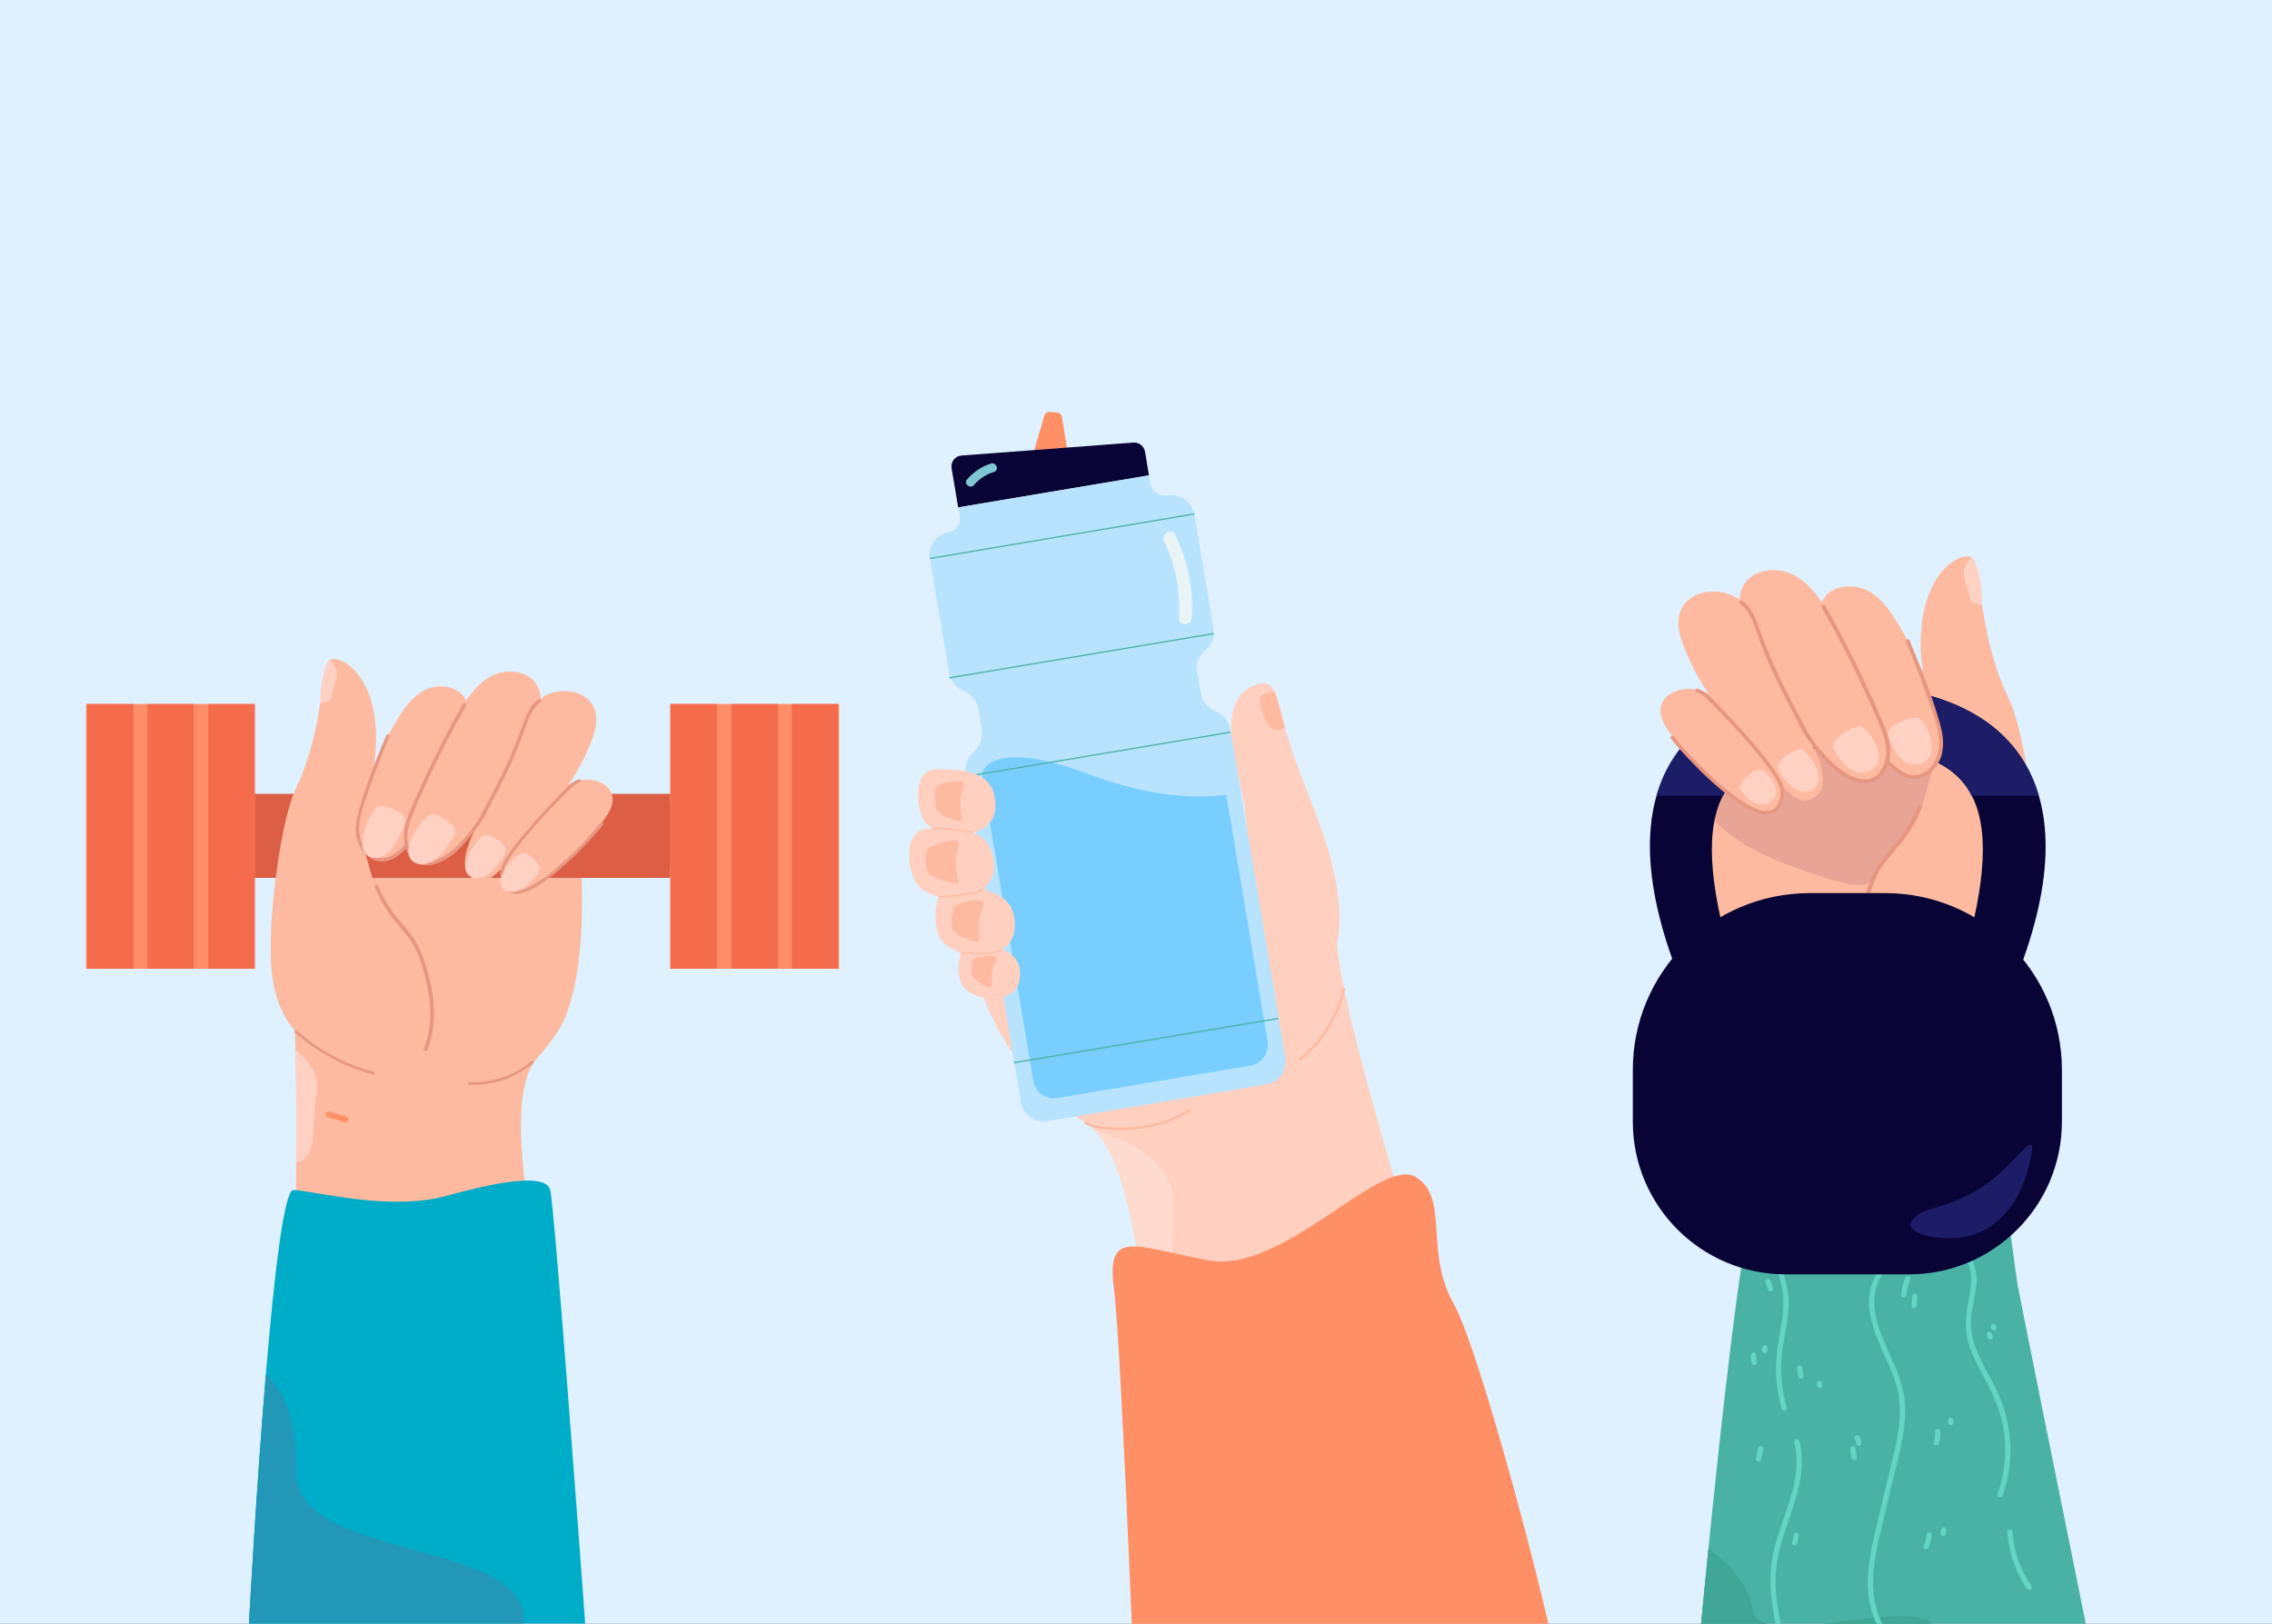 <?xml version="1.0" encoding="utf-8"?>
<!-- Generator: Adobe Illustrator 27.2.0, SVG Export Plug-In . SVG Version: 6.00 Build 0)  -->
<svg version="1.1" id="_x3C_Layer_x3E_" xmlns="http://www.w3.org/2000/svg" xmlns:xlink="http://www.w3.org/1999/xlink" x="0px"
	 y="0px" viewBox="0 0 3000 2144.2" style="enable-background:new 0 0 3000 2144.2;" xml:space="preserve">
<rect x="0" y="0" width="3000" height="2144.2" fill="#333333" stroke="none"/>
<style type="text/css">
	.st0{clip-path:url(#SVGID_00000060025785793501932580000011824904713624325783_);fill:#DFF0FF;}
	.st1{clip-path:url(#SVGID_00000060025785793501932580000011824904713624325783_);}
	.st2{fill:#FFCFBF;}
	.st3{fill:#FF8F65;}
	.st4{fill:#080435;}
	.st5{fill:#B8E3FF;}
	.st6{fill:#78CEFF;}
	.st7{fill:#49B2A4;}
	.st8{fill:#FDBAA0;}
	.st9{opacity:0.6;}
	.st10{fill:#FFE1DA;}
	.st11{fill:#E9F4F6;}
	.st12{fill:#81C7D3;}
	.st13{fill:#E79780;}
	.st14{fill:#FFD1C3;}
	.st15{fill:#DB5E45;}
	.st16{fill:#FF8D67;}
	.st17{fill:#F46C4B;}
	.st18{fill:#00ADC8;}
	.st19{fill:#2297B8;}
	.st20{fill:#63D5C2;}
	.st21{fill:#40A696;}
	.st22{fill:#E8A595;}
	.st23{fill:#1D1C66;}
</style>
<g>
	<defs>
		<rect id="SVGID_1_" width="3000" height="2144.2"/>
	</defs>
	<clipPath id="SVGID_00000176026878438161857800000018381919282131679668_">
		<use xlink:href="#SVGID_1_"  style="overflow:visible;"/>
	</clipPath>
	
		<rect style="clip-path:url(#SVGID_00000176026878438161857800000018381919282131679668_);fill:#DFF0FF;" width="3000" height="2144.2"/>
	<g style="clip-path:url(#SVGID_00000176026878438161857800000018381919282131679668_);">
		<g>
			<path class="st2" d="M1919.7,1864.8c-9.4,44.2-355.3,45.9-382.9,0c-4.6-7.6-8.2-21.8-11.5-40.3c-15.6-87.5-23.3-273-80.4-332.3
				c0,0,0,0,0,0c-3.9-4-8-7.5-12.4-10.3c-186.8-119.4-159.7-345.4-159.7-345.4l492.3,92.9
				C1757.4,1319.7,1929.1,1820.6,1919.7,1864.8z"/>
		</g>
		<g>
			<path class="st2" d="M1744.3,1301.6c-35.7,57.4-97.2-105.2-96.3-170.1c0.6-43.9-8-86.3-14.4-113.3
				c-12.1-50.9-14.3-98.6,22.2-112.9c14.9-5.9,21.8-3.3,27,8c4.4,9.4,7.7,24.9,13.6,46.5c4.4,15.8,10.1,35,18.9,57.6
				C1750.1,1107.5,1798.5,1214.4,1744.3,1301.6z"/>
		</g>
		<g>
			<g>
				<path class="st3" d="M1365.7,594.3l13.4-45.6c0.9-3,3.8-5,7-4.8l9.9,0.8c3,0.3,5.5,2.5,6,5.5l6.9,41.3L1365.7,594.3z"/>
			</g>
			<g>
				<path class="st4" d="M1517.1,627.7L1265.2,670l-8.7-51.7c-1.4-8.4,4.7-16.2,13.2-16.8l226.8-17.1c7.5-0.6,14.1,4.7,15.4,12
					L1517.1,627.7z"/>
			</g>
			<g>
				<path class="st5" d="M1591,859.2c8.6-6.7,13.4-17.8,11.4-29.3L1577.2,680c-2.8-16.7-18.5-28.7-35.3-25.8
					c-10.9,1.9-21.3-5.4-23.2-16.4l-1.7-10.1L1265.2,670l2.2,12.9c1.6,9.5-5,18.2-14.5,19.8c-16.6,2.8-27.9,18.6-25.1,35.3
					l25.3,150.6c1.8,11,9.3,19.6,18.9,23.4c10.6,4.2,18.4,13.6,20.2,24.9l4.2,25.3c2,11.7-2.6,23.3-11.4,31.3
					c-7.5,6.8-11.5,17.1-9.7,27.9l72.8,433.9c2.8,16.7,18.6,28,35.3,25.1l0,0l288.8-48.5l0,0c16.7-2.8,27.9-18.6,25.1-35.3
					l-72.8-433.9c-1.9-11.1-9.4-19.7-19.2-23.5c-10.5-4.1-18.1-13.4-20-24.6l-4.9-29.3C1579,875.4,1583,865.4,1591,859.2z"/>
			</g>
			<g>
				<path class="st6" d="M1673.9,1383c-1.4,11.9-10.3,21.9-22.3,23.9l-255.9,43c-14.8,2.5-28.8-7.9-31.4-23.2l-66.8-397.7
					c-0.5-3.1-0.5-6.2-0.1-9.2c0,0,0,0,0-0.2c0.8-3,14.7-44.9,142.4,3.4c82.4,31.2,144.3,31,179.3,26.5l54.6,325.1
					C1674.2,1377.5,1674.3,1380.3,1673.9,1383z"/>
			</g>
			<g>
				
					<rect x="1225.4" y="707.9" transform="matrix(0.986 -0.166 0.166 0.986 -97.985 242.009)" class="st7" width="354.2" height="1.7"/>
			</g>
			<g>
				
					<rect x="1251.7" y="864.7" transform="matrix(0.986 -0.165 0.165 0.986 -123.429 248.119)" class="st7" width="354.2" height="1.7"/>
			</g>
			<g>
				
					<rect x="1273.6" y="995" transform="matrix(0.986 -0.165 0.165 0.986 -144.667 253.514)" class="st7" width="354.2" height="1.7"/>
			</g>
			<g>
				
					<rect x="1337.1" y="1373" transform="matrix(0.986 -0.165 0.165 0.986 -206.288 269.236)" class="st7" width="354.2" height="1.7"/>
			</g>
		</g>
		<g>
			<g>
				<g>
					<path class="st2" d="M1237.5,1015.7c39.1,0.1,78.6,4.2,76.9,50.6c-1.7,46.2-84,45.8-97.5,11
						C1209.9,1059.2,1206.1,1015.6,1237.5,1015.7z"/>
				</g>
				<g>
					<path class="st8" d="M1235,1041.6c0,0-2.6,23.7,4,30.6c6.6,6.9,28.3,13.8,30.4,11.8c2.1-2-2.2-13.4-1.3-27.4
						c0.7-10.9,8.4-21.7,2.8-24.4C1265.3,1029.7,1236.4,1033.4,1235,1041.6z"/>
				</g>
			</g>
			<g>
				<g>
					<path class="st2" d="M1226.5,1094c42.5-1.9,85.5,0.4,86,50.5c0.5,49.8-88.8,53.7-105.3,16.9
						C1198.7,1142.2,1192.4,1095.5,1226.5,1094z"/>
				</g>
				<g>
					<path class="st8" d="M1223.1,1124.9c0,0-3.9,21.8,3.6,28.9c7.5,7.1,35.8,14.4,38,12.1c2.2-2.3-3.1-14.3-2.9-29.4
						c0.2-11.8,8-23.8,1.8-26.4C1257.4,1107.6,1224.1,1115.9,1223.1,1124.9z"/>
				</g>
			</g>
			<g>
				<g>
					<path class="st2" d="M1264.4,1170.1c40.3,3.2,80.5,10.5,75.1,58.1c-5.4,47.4-90.1,40.5-101.2,3.6
						C1232.5,1212.6,1232,1167.4,1264.4,1170.1z"/>
				</g>
				<g>
					<path class="st8" d="M1259.1,1199.6c0,0-6,22.6,0.3,30.2s30.1,15.1,32.4,13.2c2.3-1.9-1.2-13.9,0.8-28.2
						c1.6-11.2,10.3-21.7,4.8-24.9C1291.8,1186.6,1261.2,1191.1,1259.1,1199.6z"/>
				</g>
			</g>
			<g>
				<g>
					<path class="st2" d="M1289,1246.9c31.2,3.2,62.3,9.5,57.4,46.4c-5,36.7-70.6,29.9-78.6,1.1
						C1263.5,1279.5,1263.9,1244.4,1289,1246.9z"/>
				</g>
				<g>
					<path class="st8" d="M1284,1269c0,0-3.3,16.1,1.4,22.2c4.7,6.1,21.8,14.3,23.7,12.8c1.8-1.4-0.7-10.8,1.1-21.9
						c1.4-8.7,8.4-16.7,4.1-19.2C1310,1260.3,1285.8,1262.5,1284,1269z"/>
				</g>
			</g>
			<g>
				<path class="st8" d="M1283.9,1100.4c-0.1,0-0.2,0-0.2,0c-16.7-5.3-51.5-5.8-51.8-5.8c-0.4,0-0.8-0.4-0.8-0.8
					c0-0.4,0.3-0.8,0.8-0.8c0,0,0,0,0,0c0.4,0,35.4,0.6,52.3,5.9c0.4,0.1,0.6,0.6,0.5,1C1284.5,1100.2,1284.2,1100.4,1283.9,1100.4z
					"/>
			</g>
			<g>
				<path class="st8" d="M1240.1,1184.7c-0.4,0-0.8-0.3-0.8-0.7c0-0.4,0.3-0.8,0.7-0.8c0.5,0,46-1.6,56.5-9.3
					c0.3-0.2,0.8-0.2,1.1,0.2c0.3,0.3,0.2,0.8-0.2,1.1C1286.6,1183.1,1242,1184.7,1240.1,1184.7
					C1240.1,1184.7,1240.1,1184.7,1240.1,1184.7z"/>
			</g>
			<g>
				<path class="st8" d="M1293.2,1259.8c-12.4,0-23.8-1.1-24.7-1.2c-0.4,0-0.7-0.4-0.7-0.8c0-0.4,0.4-0.7,0.8-0.7
					c0.4,0,44.8,4.5,54.1-3.9c0.3-0.3,0.8-0.3,1.1,0.1c0.3,0.3,0.3,0.8-0.1,1.1C1318.9,1258.7,1305.5,1259.8,1293.2,1259.8z"/>
			</g>
		</g>
		<g>
			<path class="st8" d="M1696.4,959.7c-1,1.4-2.4,2.6-4.3,3.3c-18.3,7.2-24.2-20.3-28.4-34.5c-4.2-14.1,19.1-15.4,19.1-15.4
				C1687.2,922.6,1690.4,938.1,1696.4,959.7z"/>
		</g>
		<g class="st9">
			<path class="st10" d="M1525.3,1824.5c-15.6-87.5-23.3-273-80.4-332.3c1.5,0.4,99.4,25.2,104,87.8c4.6,63.2-11.6,119.5,9.1,163.1
				C1577,1783.1,1558.4,1823.9,1525.3,1824.5z"/>
		</g>
		<g>
			<path class="st8" d="M1480.2,1492.3c-19.3,0-41.2-3-48.7-9.2l2-2.4c12.2,10.1,86.6,17.5,137.5-16.9l1.7,2.5
				c-30.5,20.6-66.5,25-85.3,25.7C1485,1492.2,1482.6,1492.3,1480.2,1492.3z"/>
		</g>
		<g>
			<path class="st8" d="M1716.5,1400.1c-0.5,0-0.9-0.2-1.2-0.6c-0.5-0.7-0.4-1.6,0.3-2.1c45.7-33.7,57.5-91.1,57.6-91.6
				c0.2-0.8,1-1.4,1.8-1.2c0.8,0.2,1.4,1,1.2,1.8c-0.1,0.6-12.2,59.1-58.8,93.5C1717.1,1400,1716.8,1400.1,1716.5,1400.1z"/>
		</g>
		<g>
			<path class="st3" d="M1508.6,2498.4c0,0-26.6-714.7-37.6-795.8c-11-81.2,26.2-56.7,124.8-38.3c98.6,18.4,227.2-137.8,273.2-110.3
				c45.9,27.6,10.5,97.5,51.2,169s194.2,649,162,681.2S1506.3,2524.1,1508.6,2498.4z"/>
		</g>
		<g>
			<g>
				<path class="st11" d="M1537.3,715.1c15.4,31.8,21.6,66.2,19.4,101.3c-0.7,11,16.3,10,17-0.8c2.5-38.3-5.3-75.2-22-109.6
					C1546.9,696.1,1532.5,705.3,1537.3,715.1L1537.3,715.1z"/>
			</g>
		</g>
		<g>
			<g>
				<path class="st12" d="M1308.5,612.1c-12.5,3.9-23.1,11.1-31.6,21c-4.9,5.7,4.2,13.1,9.1,7.4c7.2-8.4,16.1-14.1,26.6-17.4
					C1319.8,620.8,1315.7,609.9,1308.5,612.1L1308.5,612.1z"/>
			</g>
		</g>
	</g>
	<g style="clip-path:url(#SVGID_00000176026878438161857800000018381919282131679668_);">
		<g>
			<g>
				<path class="st8" d="M434.8,1391.4c0,0-56.2-15.1-72-84c-15.8-68.9,8-132.4,36.8-171.4c47.3-64.1,117.3-62.9,113.6-31.7
					c-2.1,17.3,31.7,52.4,40.9,46.3C597.5,1122,582.4,1414.5,434.8,1391.4z"/>
				<g>
					<path class="st8" d="M761.4,1076.5c0,0,3.8,28.1,5.9,67.8c0.1,2.6,0.3,5.3,0.4,8c0,0.3,0,0.6,0,0.9c0.9,20,1.2,42.4,0.3,65.5
						c0,0.4,0,0.7,0,1.1c-1.9,48.4-8.9,99.2-27,135l0,0c-8.8,14.3-19.2,28.4-31.5,42.2c-3,3.3-5.6,7.1-7.8,11.3c0,0,0,0,0,0
						c-8.7,16.1-12.6,38.5-13.6,64c-0.9,23.1,0.6,48.9,3.3,75.1c1.8,17.2,4,34.7,6.4,51.6L390.2,1734c-0.2-22.3-0.2-47.5,0-74.5
						c0.2-34.6,0.6-72.1,0.8-109.8c0-4.7,0.1-9.5,0.1-14.2c0-5.8,0.1-11.7,0.1-17.5c0-1.4,0-2.9,0-4.3c0.1-11.1,0.1-22,0.1-32.9
						c0-12.5-0.1-24.8-0.2-36.9c0-1.9,0-3.8,0-5.7c0-1,0-2,0-3c0-3-0.1-6.1-0.1-9.1c-0.1-7.5-0.2-14.9-0.4-22.2c0-1.1,0-2.2-0.1-3.3
						c0-0.9,0-1.9-0.1-2.8c0-0.6,0-1.2,0-1.8c-0.1-3.1-0.1-6.2-0.2-9.2c0-0.8,0-1.6-0.1-2.4c-0.2-7.2-0.4-14.3-0.7-21.1l0,0
						c0-0.8-0.1-1.5-0.1-2.3c0,0,0,0,0,0c0-0.1,0-0.2,0-0.3c0-0.1,0-0.2,0-0.2l0,0c-0.4-10.4-0.9-20.3-1.6-29.5
						c-2-29.9-5-52.9-9.6-65.1l78.7-38.9l2.3-1.1l10.6-5.2l42.7-21.1l45.2-22.3l12-5.9l3.6-1.8l-9.1-29.4l56,6.3l23-11.4l2.4-1.2
						l4.1-2l80.9-40l5.4-2.7l12.8-6.4l0,0L761.4,1076.5z"/>
				</g>
				<g>
					<g>
						<path class="st13" d="M704.3,1403.6c-23.3,19.8-53.9,30.4-84.4,28.8c-2.3-0.1-2.3-3.7,0-3.6c29.6,1.5,59.3-8.5,81.9-27.7
							C703.5,1399.6,706.1,1402.1,704.3,1403.6L704.3,1403.6z"/>
					</g>
				</g>
				<g>
					<path class="st14" d="M391.1,1535.5c30.8-8.7,19.2-50.1,26.4-87.1c6.7-34.7-18.4-55.3-27.3-61.4
						C391.4,1431.6,391.4,1483.4,391.1,1535.5z"/>
				</g>
				<g>
					<g>
						<path class="st3" d="M434.9,1468c7.5,2.2,15.1,4.3,22.6,6.5c4.8,1.4,2.8,8.8-2,7.4c-7.5-2.2-15.1-4.3-22.6-6.5
							C428.2,1474.1,430.1,1466.7,434.9,1468L434.9,1468z"/>
					</g>
				</g>
				<g>
					<g>
						<path class="st13" d="M391.7,1360.6c22.6,20.1,48.9,36.1,77.2,46.9c7.9,3,16,5.6,24.3,7.8c2.2,0.6,1.3,4.1-0.9,3.5
							c-29.7-8-57.9-21.4-82.8-39.4c-7-5.1-13.8-10.5-20.2-16.3C387.5,1361.6,390,1359,391.7,1360.6L391.7,1360.6z"/>
					</g>
				</g>
				<g>
					<rect x="335.6" y="1048.2" class="st15" width="549.7" height="111"/>
					
						<rect x="113.6" y="929.6" transform="matrix(-1 -1.224647e-16 1.224647e-16 -1 450.063 2208.815)" class="st16" width="222.8" height="349.6"/>
					
						<rect x="275.1" y="929.6" transform="matrix(-1 -1.224647e-16 1.224647e-16 -1 611.521 2208.815)" class="st17" width="61.3" height="349.6"/>
					
						<rect x="194.6" y="929.6" transform="matrix(-1 -1.224647e-16 1.224647e-16 -1 450.441 2208.815)" class="st17" width="61.3" height="349.6"/>
					
						<rect x="114.9" y="929.6" transform="matrix(-1 -1.224647e-16 1.224647e-16 -1 291.074 2208.815)" class="st17" width="61.3" height="349.6"/>
				</g>
				<path class="st8" d="M357.8,1255.8c-2-51,12.6-172.3,33.1-215.1c38.3-80,32.1-162.7,44.6-169.3c12.5-6.6,53.7,14.2,60.3,84.8
					c6.5,69.7-25.7,124.6-22.1,139c3.6,14.4,22.2,78.3,22.2,78.3S359.4,1295.4,357.8,1255.8z"/>
				<g>
					<path class="st15" d="M886.1,1144.7H750.7c0,0,9.2-30,10.5-40.3c1.5-11.3-2.3-45.4-2.3-45.4h127.2V1144.7z"/>
					<rect x="885.2" y="929.6" class="st16" width="222.8" height="349.6"/>
					<rect x="885.2" y="929.6" class="st17" width="61.3" height="349.6"/>
					<rect x="965.8" y="929.6" class="st17" width="61.3" height="349.6"/>
					<rect x="1045.4" y="929.6" class="st17" width="61.3" height="349.6"/>
				</g>
				<g>
					<path class="st13" d="M495,1171.6c6,14.7,13.8,28.6,23.6,41.1c10.2,13.1,22.2,24.2,29.5,39.3c6.7,13.9,11.3,29.2,14.8,44.2
						c3.2,13.8,5.3,28,5.3,42.1c0,15.8-2.6,31.5-8.5,46.2c-1.2,3,3.4,4.8,4.7,1.8c10.7-26.4,10.6-55.5,5.1-83.2
						c-2.9-14.5-7-28.9-12.3-42.7c-6.2-16-15.4-28.6-26.7-41.3c-13.1-14.9-23.6-31.3-31.1-49.7
						C498.4,1166.6,493.8,1168.6,495,1171.6L495,1171.6z"/>
				</g>
				<g>
					<path class="st8" d="M539.5,1123.5c-2.8-7.6-10.6-5.9-4.9-21.5c12.5-55.8,39.7-107.1,68.3-156.5c11.9-20.6,25.2-42,46.2-53
						c21.1-11,52.1-6.3,61.6,15.5c7,16.1,0.3,34.6-6.6,50.7c-25.7,60.1-55.1,101.5-93.7,154.3c-10,13.6-23.7,24.5-40.5,26.6
						C553.2,1141.8,545.3,1139.4,539.5,1123.5z"/>
					<path class="st8" d="M672.3,973.4c1.9-24.6,26.1-43.6,48-55c21.9-11.4,54.2-6.6,64,16.1c7.3,16.7,0.3,35.9-6.9,52.7
						c-26.7,62.4-62,89.4-102.1,144.2c-10.4,14.2-29.5,34.6-42.1,31.8c-34.9-7.7-19.8-54.4,23.9-117.8
						C672.3,1023.3,671,990.2,672.3,973.4z"/>
					<path class="st8" d="M662.6,1151.2c-0.5-6.1,20.3-55.6,53.5-88.1c13.8-13.5,28.8-27.4,47.7-32.3c18.9-4.9,42.2,3.5,44.9,21.2
						c2,13.1-7.3,25.9-16.2,36.8c-33.2,40.9-28.9,37.5-70.6,70.9c-10.8,8.6-29.6,19-43.2,18C665.2,1176.6,663.7,1163.9,662.6,1151.2
						z"/>
					<path class="st8" d="M471.6,1086.9c11.1-49.5,22.6-84.7,48-128.5c10.6-18.2,22.3-37.2,41-47c18.7-9.7,46.2-5.6,54.7,13.7
						c6.2,14.3,0.2,30.6-5.9,45c-22.8,53.3-35.8,107.2-75.4,149.5C489.8,1166.7,466.6,1100.7,471.6,1086.9z"/>
					<g>
						<path class="st13" d="M611.1,929.7c-19.5,34.3-37.5,69.4-53.8,105.3c-7.6,16.7-16,33.6-21.3,51.2c-4.5,14.8-4.5,31.3,4.9,44.3
							c1.8,2.5,5.9-0.1,4-2.6c-10.3-14.2-7.7-31.9-1.9-47.4c6.4-17.1,14.1-33.7,21.8-50.3c15.4-33.5,32.4-66.4,50.7-98.4
							C617,929.1,612.6,927,611.1,929.7L611.1,929.7z"/>
					</g>
					<g>
						<path class="st13" d="M510,971.1c-13.9,32.9-27.3,66.7-36.9,101.1c-3.9,13.9-5.5,28.9,0.5,42.4c5.3,12,15.6,22.1,29.2,22.9
							c14.9,0.9,26.2-9.4,35.8-19.5c2.1-2.2-1.4-5.2-3.5-3.1c-10.8,11.4-25.5,23.8-42,15.3c-16.3-8.3-20.7-28.9-18.1-45.5
							c3-18.6,10.6-37,16.9-54.7c6.9-19.2,14.3-38.2,22.2-56.9C515.4,970.4,511.2,968.3,510,971.1L510,971.1z"/>
					</g>
					<g>
						<path class="st13" d="M710.8,923.3c-13.5,9.8-17.9,26.6-23.4,41.5c-5.1,13.6-10.5,27-16.4,40.2
							c-11.5,25.4-24.9,49.9-37.7,74.7c-1.4,2.7,2.9,4.8,4.3,2.1c12.3-24,25.3-47.6,36.5-72.1c5.7-12.4,10.9-25,15.7-37.8
							c5.8-15.2,9.8-34.5,23.6-44.5C715.8,925.5,713.3,921.5,710.8,923.3L710.8,923.3z"/>
					</g>
					<g>
						<path class="st13" d="M764.5,1029.1c-11.4,3.3-20.7,15.5-28.8,23.8c-10,10.2-19.7,20.7-29.2,31.3
							c-9.8,11.1-19.5,22.4-28.3,34.2c-6.2,8.3-13,17.3-16.4,27.3c-4.1,12,2,32.6,16.6,34c2.7,0.3,3.6-3.9,0.8-4.2
							c-13.4-1.3-16.9-20.6-12.4-30.9c4.1-9.4,10.4-17.9,16.6-26c16-21.1,34-40.7,52.4-59.8c4-4.2,8.1-8.3,12.2-12.4
							c5.3-5.2,10.6-11.3,17.9-13.4C768.4,1032.4,767.1,1028.4,764.5,1029.1L764.5,1029.1z"/>
					</g>
					<g>
						<path class="st13" d="M793.1,1086.3c-12.1,15.4-25.9,29.7-40,43.2c-15.5,14.7-32,29.5-50.9,39.8c-6.7,3.7-15.2,7.9-23,6.3
							c-2.7-0.5-3.5,3.6-0.8,4.2c6.7,1.4,13.6-1,19.7-3.7c9-4.1,17.3-9.6,25.1-15.5c18.8-14,36-30.4,52.1-47.5
							c7.3-7.7,14.4-15.7,21-24.1C797.9,1086.9,794.8,1084.1,793.1,1086.3L793.1,1086.3z"/>
					</g>
					<g>
						<path class="st13" d="M638.7,1069.7c-9.4,19-23.7,36.9-39.4,51.1c-13.5,12.2-41,27.9-54.3,7.1c-1.7-2.6-5.7,0-4,2.6
							c13.3,20.7,39.8,11.1,55.5-1.1c9.2-7.1,17-15.8,24.4-24.7c8.5-10.2,16.3-21,22.2-33C644.4,1069,640.1,1066.9,638.7,1069.7
							L638.7,1069.7z"/>
					</g>
					<path class="st14" d="M478.9,1119.3c-1.5-11.4,2.2-23.9,6.6-34.4c2.4-5.6,5.3-11.4,9.2-16.1c3.9-4.6,7.9-4.9,13.6-3.8
						c8.1,1.4,27.7,8.7,26.5,19.4c-0.4,3.1-1.8,6.4-2.9,9.3c-4,10.7-9.3,21.6-17.2,30C504.2,1135,483.9,1137.9,478.9,1119.3z"/>
					<path class="st14" d="M539.1,1124.6c0.7-11.5,6.7-23.1,13-32.5c3.4-5.1,7.3-10.2,12.1-14.1c4.7-3.8,8.6-3.3,14.1-1.2
						c7.7,2.9,25.6,13.8,22.3,24c-1,3-3,6-4.6,8.6c-6,9.8-13.2,19.4-22.6,26.2C560.9,1144.7,540.4,1143.8,539.1,1124.6z"/>
					<path class="st14" d="M614.3,1145.2c0.6-9.9,5.8-20,11.2-28.1c2.9-4.4,6.3-8.8,10.5-12.1c4.1-3.3,7.5-2.8,12.2-1
						c6.7,2.5,22.1,11.9,19.3,20.8c-0.8,2.6-2.6,5.2-4,7.4c-5.2,8.5-11.4,16.8-19.5,22.6C633.2,1162.6,615.5,1161.8,614.3,1145.2z"
						/>
					<path class="st14" d="M660.8,1162.2c1.9-9,8-17.5,14-24.2c3.3-3.6,7-7.2,11.2-9.7c4.2-2.5,7.2-1.6,11.3,0.7
						c5.8,3.2,18.6,13.9,14.9,21.6c-1.1,2.3-3,4.4-4.6,6.3c-5.9,7-12.7,13.8-20.9,18.1C675.7,1180.7,659.6,1177.5,660.8,1162.2z"/>
				</g>
				<path class="st14" d="M435.5,871.5c0,0,12.8,9.7,8.3,26c-4.5,16.3-8,27.4-8,27.4l-12.9,4.4C422.8,929.3,421.7,888.8,435.5,871.5
					z"/>
			</g>
		</g>
		<g>
			<path class="st18" d="M772.7,2143.8h-444c1.3-23.3,10.2-184.5,22.4-329.9c10.7-127.7,23.8-243.2,36.5-242.6
				c4.5,0.2,10.8,1.1,18.5,2.3c40.6,6.4,120.3,22.8,182.8,5.6c42.7-11.7,79.7-19.7,104.6-20.3c18.5-0.5,30.3,3.1,32.9,12.1
				C731.9,1589.7,765.2,2041.6,772.7,2143.8z"/>
		</g>
		<g>
			<path class="st19" d="M691,2143.8H328.7c1.3-23.3,10.2-184.5,22.4-329.9c18.5,17.2,41.5,53.9,40.2,130.1
				C389.4,2062.5,703.1,2031,691,2143.8z"/>
		</g>
	</g>
	<g style="clip-path:url(#SVGID_00000176026878438161857800000018381919282131679668_);">
		<g>
			<g>
				<g>
					<path class="st7" d="M2664.3,1697.8c-9.6-58.9-10.3-114-32-111.7c-2.7,0.3-5.6,0.6-8.5,1.4c-35.6,8.7-84,46.3-166.3,36.9
						c-37.7-4.2-99.7-55.3-130.4-44.2l-0.2,0c-4,1.5-7.8,4-10.7,8.1c-15.7,38.2-42.8,281.4-60.4,457c-10,99.6-17,177.5-17.2,183.8
						l520.8-58.8C2729.7,2023.3,2667.4,1715.6,2664.3,1697.8z"/>
				</g>
			</g>
			<g>
				<g>
					<path class="st20" d="M2368.9,1593.6c-16.8,5.5-25.7,21.4-28.2,38.1c-3.5,23.5,7.3,45.6,12,68.1c5.8,27.7-2.2,54.7-6,82.1
						c-3.6,26.3-1.6,52.9,5.9,78.4c1.2,4.3,8,2.5,6.7-1.8c-7-24-9.1-49-6-73.9c3.1-24.3,10.3-48.5,8.1-73.2
						c-2.1-22.8-13.4-44-14.5-66.9c-0.8-17.3,5.7-38.3,23.7-44.2C2374.9,1599,2373.1,1592.3,2368.9,1593.6L2368.9,1593.6z"/>
				</g>
			</g>
			<g>
				<g>
					<path class="st20" d="M2372.8,1807.1c0.7,3.6,1.4,7.3,2,10.9c0.8,4.4,7.5,2.6,6.7-1.8c-0.7-3.6-1.4-7.3-2-10.9
						C2378.6,1801,2372,1802.8,2372.8,1807.1L2372.8,1807.1z"/>
				</g>
			</g>
			<g>
				<g>
					<path class="st20" d="M2399.1,1827.6c0.2,0.9,0.3,1.8,0.5,2.7c0.3,1.8,2.6,3,4.2,2.4c1.9-0.6,2.8-2.3,2.4-4.2
						c-0.2-0.9-0.3-1.8-0.5-2.7c-0.3-1.8-2.6-3-4.2-2.4C2399.7,1824,2398.8,1825.7,2399.1,1827.6L2399.1,1827.6z"/>
				</g>
			</g>
			<g>
				<g>
					<path class="st20" d="M2587,1654.6c18.5,11.9,17.2,36.8,13.6,55.7c-4.1,21.5-7.7,41.3-1.4,62.9c5.7,19.9,16.5,37.8,26,56
						c10.8,20.7,18.8,42.3,21.5,65.6c3,26.4-0.2,53.1-9.1,78c-1.5,4.2,5.2,6.1,6.7,1.9c16-44.6,13.2-93.9-6.9-136.8
						c-9.8-20.8-22.8-40.4-30.1-62.4c-3.7-11.1-5.6-22.7-4.8-34.4c0.9-13.2,4.8-25.9,6.5-38.9c2.7-19.5-0.6-42.1-18.4-53.6
						C2586.8,1646.3,2583.2,1652.2,2587,1654.6L2587,1654.6z"/>
				</g>
			</g>
			<g>
				<g>
					<path class="st20" d="M2515.6,1687.1c-2.8,7.3-4.5,14.8-5.4,22.6c-0.5,4.4,6.4,4.4,6.9,0c0.8-7.1,2.6-14,5.2-20.8
						C2523.9,1684.8,2517.2,1682.9,2515.6,1687.1L2515.6,1687.1z"/>
				</g>
			</g>
			<g>
				<g>
					<path class="st20" d="M2524.9,1711.7c-0.3,4.1-0.5,8.2-0.8,12.3c-0.3,4.5,6.6,4.5,6.9,0c0.3-4.1,0.5-8.2,0.8-12.3
						C2532.1,1707.3,2525.1,1707.2,2524.9,1711.7L2524.9,1711.7z"/>
				</g>
			</g>
			<g>
				<g>
					<path class="st20" d="M2331,1693c1.1,3.2,2.3,6.5,3.4,9.8c1.5,4.2,8.2,2.4,6.7-1.8c-1.1-3.3-2.3-6.5-3.4-9.8
						C2336.3,1687,2329.6,1688.8,2331,1693L2331,1693z"/>
				</g>
			</g>
			<g>
				<g>
					<path class="st20" d="M2372.9,2038c1.3-3.4,2.1-6.9,2.3-10.6c0.3-4.4-6.6-4.5-6.9,0c-0.2,3-0.9,5.9-2.1,8.7
						c-0.7,1.7,0.7,3.8,2.4,4.3C2370.6,2040.9,2372.2,2039.7,2372.9,2038L2372.9,2038z"/>
				</g>
			</g>
			<g>
				<g>
					<path class="st20" d="M2321.7,1912c-1.1,4.6-2.2,9.1-3.2,13.7c-1,4.3,5.6,6.2,6.7,1.9c1.1-4.6,2.2-9.1,3.2-13.7
						C2329.4,1909.6,2322.8,1907.7,2321.7,1912L2321.7,1912z"/>
				</g>
			</g>
			<g>
				<g>
					<path class="st20" d="M2442.9,1913.9c0.7,3.9,1.5,7.9,2.2,11.8c0.8,4.4,7.5,2.6,6.7-1.8c-0.7-3.9-1.5-7.9-2.2-11.8
						C2448.8,1907.7,2442.1,1909.5,2442.9,1913.9L2442.9,1913.9z"/>
				</g>
			</g>
			<g>
				<g>
					<path class="st20" d="M2449.2,1900.4c1.1,1.7,1.6,3.4,1.7,5.4c0,4.5,7,4.5,6.9,0c0-3.2-0.9-6.2-2.6-8.9c-1-1.6-3.1-2.2-4.7-1.3
						C2448.9,1896.6,2448.2,1898.8,2449.2,1900.4L2449.2,1900.4z"/>
				</g>
			</g>
			<g>
				<g>
					<path class="st20" d="M2555.1,1890.1c0.3,5-0.2,9.7-1.7,14.5c-1.3,4.3,5.3,6.1,6.7,1.9c1.7-5.3,2.3-10.8,2-16.3
						C2561.8,1885.8,2554.8,1885.7,2555.1,1890.1L2555.1,1890.1z"/>
				</g>
			</g>
			<g>
				<g>
					<path class="st20" d="M2572.2,1876.6c0.2,0.9,0.3,1.8,0.5,2.7c0.3,1.8,2.6,3,4.2,2.4c1.9-0.6,2.8-2.3,2.4-4.2
						c-0.2-0.9-0.3-1.8-0.5-2.7c-0.3-1.8-2.6-3-4.2-2.5C2572.8,1873,2571.9,1874.7,2572.2,1876.6L2572.2,1876.6z"/>
				</g>
			</g>
			<g>
				<g>
					<path class="st20" d="M2543.9,2026.6c-0.7,5-2,9.9-3.8,14.7c-1.6,4.2,5.1,6,6.7,1.9c2-5.4,3.3-10.9,4-16.5
						C2551.4,2022.2,2544.5,2022.2,2543.9,2026.6L2543.9,2026.6z"/>
				</g>
			</g>
			<g>
				<g>
					<path class="st20" d="M2563.3,2019.2c-0.3,1.6-0.5,3.3-0.8,4.9c-0.3,1.8,0.4,3.8,2.4,4.3c1.7,0.4,4-0.5,4.3-2.4
						c0.3-1.6,0.5-3.3,0.8-4.9c0.3-1.8-0.4-3.8-2.4-4.3C2565.9,2016.4,2563.6,2017.3,2563.3,2019.2L2563.3,2019.2z"/>
				</g>
			</g>
			<g>
				<g>
					<path class="st20" d="M2429.8,1659.7c0.5,4.1,1.5,7.8,3.2,11.6c0.8,1.7,3.2,2.2,4.7,1.3c1.7-1,2.1-3,1.3-4.7
						c-1.2-2.5-2-5.3-2.3-8.1c-0.2-1.9-1.4-3.5-3.4-3.5C2431.6,1656.3,2429.5,1657.9,2429.8,1659.7L2429.8,1659.7z"/>
				</g>
			</g>
			<g>
				<g>
					<path class="st20" d="M2447.8,1676.1c0.1,0.3,0.1,0.6,0.2,0.9c0.3,1.8,2.6,3,4.2,2.4c1.9-0.6,2.8-2.3,2.4-4.2
						c-0.1-0.3-0.1-0.6-0.2-0.9c-0.3-1.8-2.6-3-4.2-2.4C2448.3,1672.5,2447.4,1674.2,2447.8,1676.1L2447.8,1676.1z"/>
				</g>
			</g>
			<g>
				<g>
					<path class="st20" d="M2311.9,1788.9c-0.3,3.7,0.1,7.5,1.1,11.1c1.2,4.3,7.9,2.5,6.7-1.8c-0.9-3.1-1.1-6.1-0.9-9.2
						C2319.2,1784.5,2312.3,1784.5,2311.9,1788.9L2311.9,1788.9z"/>
				</g>
			</g>
			<g>
				<g>
					<path class="st20" d="M2326.8,1779.5c-0.1,1.3-0.1,2.5-0.2,3.8c-0.1,1.8,1.6,3.6,3.4,3.5c2-0.1,3.4-1.5,3.5-3.4
						c0.1-1.3,0.1-2.5,0.2-3.8c0.1-1.8-1.6-3.6-3.4-3.5C2328.4,1776.1,2327,1777.6,2326.8,1779.5L2326.8,1779.5z"/>
				</g>
			</g>
			<g>
				<g>
					<path class="st20" d="M2623.6,1763.7c0.5,1.1,1.1,2.3,1.6,3.4c0.8,1.6,3.2,2.2,4.7,1.3c1.7-1.1,2.1-3,1.3-4.7
						c-0.5-1.1-1.1-2.3-1.6-3.4c-0.8-1.6-3.2-2.2-4.7-1.3C2623.2,1760,2622.8,1761.9,2623.6,1763.7L2623.6,1763.7z"/>
				</g>
			</g>
			<g>
				<g>
					<path class="st20" d="M2628.9,1752.4c0.1,0.6,0.2,1.2,0.3,1.8c0.3,1.8,2.6,3,4.2,2.4c1.9-0.6,2.8-2.3,2.4-4.2
						c-0.1-0.6-0.2-1.2-0.3-1.8c-0.3-1.8-2.6-3-4.2-2.4C2629.5,1748.7,2628.6,1750.5,2628.9,1752.4L2628.9,1752.4z"/>
				</g>
			</g>
			<g>
				<g>
					<path class="st20" d="M2650.5,2023c1.8,26.9,10.5,52.5,25.8,74.8c2.5,3.7,8.5,0.2,6-3.5c-14.5-21.2-23.1-45.6-24.8-71.3
						C2657.2,2018.6,2650.2,2018.5,2650.5,2023L2650.5,2023z"/>
				</g>
			</g>
			<g>
				<path class="st21" d="M2698.9,2177.2l-460.3,51.9c0.2-6.3,7.2-84.2,17.2-183.9c0,0,49.7,29.9,58.9,81.5
					c2.1,11.8,13.5,17.4,30.4,19.4c2.2,0.3,4.6,0.5,7,0.6c32.5,1.9,80.6-6.6,122.1-10.7c2.4-0.2,4.8-0.5,7.2-0.7
					c30.6-2.7,56.7-2.3,68.7,7.4C2588.8,2174.2,2685.8,2150.4,2698.9,2177.2z"/>
			</g>
			<g>
				<g>
					<path class="st20" d="M2509.8,1657.1c-29.5,7.5-43.6,39.2-41.8,67.5c2.5,38.8,27.1,70.8,36.8,107.6
						c10.7,40.5-3.5,82.7-12.7,122.1c-4.6,19.6-9.2,39.1-13.8,58.7c-4.5,19.3-9.1,38.6-11.1,58.4c-3.7,36.5,3.4,77,32.9,101.7
						c3.4,2.8,8.4-2,4.9-4.9c-25.9-21.7-33.6-56.4-31.5-88.9c1.2-19.1,5.4-37.9,9.7-56.6c4.4-19.1,8.9-38.1,13.4-57.2
						c8.3-35.4,20.5-72.5,18.9-109.3c-1.6-36.4-22.1-66.6-33.6-100.1c-6.4-18.6-10.2-39.2-3.8-58.4c5.3-15.9,16.9-29.7,33.5-33.9
						C2515.9,1662.7,2514.1,1656,2509.8,1657.1L2509.8,1657.1z"/>
				</g>
			</g>
			<g>
				<g>
					<path class="st20" d="M2352.2,2036.9c-7,23.7-9.3,47.6-6.6,72.2c2.5,23.9,8.8,47.3,15,70.5l-7.2-0.1
						c-11.9-44.3-21.9-89.2-10.7-134.7c5.5-22.2,14.8-44.3,21.5-66.8c7.2-23.8,11.4-48.2,5-73.2c-1-4.3,5.7-6.1,6.7-1.7
						c7.4,28.6,1.4,56.3-7.3,83.4C2363.5,2003.5,2357.1,2020.2,2352.2,2036.9z"/>
				</g>
			</g>
		</g>
		<g>
			<g>
				<path class="st8" d="M2604.1,1307.8c0,0,61.8-16.6,79.2-92.4c17.4-75.8-8.8-145.6-40.5-188.5c-52-70.5-129-69.1-124.9-34.9
					c2.3,19.1-34.9,57.6-45,50.9C2425.1,1011.5,2441.7,1333.2,2604.1,1307.8z"/>
				<g>
					<path class="st8" d="M2244.8,961.5c0,0-4.2,30.9-6.5,74.6c-0.2,2.9-0.3,5.8-0.4,8.8c0,0.3,0,0.6,0,1c-0.9,22-1.3,46.7-0.4,72
						c0,0.4,0,0.8,0,1.2c2,53.2,9.8,109.1,29.7,148.5l0,0c9.6,15.7,21.1,31.3,34.6,46.4c3.2,3.6,6.1,7.8,8.6,12.4c0,0,0,0,0,0
						c9.5,17.7,13.9,42.3,15,70.4c1,25.4-0.7,53.7-3.7,82.5c-2,19-4.4,38.1-7.1,56.8l254.3-44.3c0.3-24.5,84.2,140.3,84,110.6
						c-0.2-38.1-0.6-79.3-0.9-120.7c0-5.2-0.1-10.4-0.1-15.6c0-6.4-0.1-12.8-0.1-19.2c0-1.6,0-3.1,0-4.7
						c-0.1-12.2-0.1-24.2-0.1-36.2c0-13.7,0.1-27.3,0.2-40.6c0-2.1,0-4.2,0.1-6.2c0-1.1,0-2.2,0-3.3c0-3.4,0.1-6.7,0.1-10
						c0.1-8.3,0.2-16.4,0.4-24.4c0-1.2,0-2.4,0.1-3.6c0-1,0-2.1,0.1-3.1c0-0.6,0-1.3,0.1-1.9c0.1-3.4,0.2-6.8,0.2-10.1
						c0-0.9,0.1-1.8,0.1-2.7c0.2-8,0.5-15.7,0.8-23.2l0,0c0-0.8,0.1-1.7,0.1-2.5c0,0,0,0,0,0c0-0.1,0-0.2,0-0.3c0-0.1,0-0.2,0-0.3
						l0,0c0.5-11.5,1-22.3,1.7-32.5c2.2-32.9,5.5-58.2,10.5-71.6l-86.5-42.8l-2.5-1.2l-11.6-5.8l-46.9-23.2l-49.7-24.5l-13.2-6.5
						l-3.9-1.9l10-32.3l-61.6,6.9l-25.3-12.5l-2.7-1.3l-4.5-2.2l-89-44l-5.9-2.9l-14.1-7l0,0L2244.8,961.5z"/>
				</g>
				<path class="st22" d="M2353.5,1139.2c-63.8-24.3-150.8-83.1-98.3-145.9s195.7-125.9,250.2-74.4c54.5,51.5,65.7,89.8,45.4,126.5
					c-20.3,36.7-73.4,103.1-81.4,118.4C2461.3,1179.3,2392.4,1154,2353.5,1139.2z"/>
				<g>
					<g>
						<path class="st13" d="M2307.6,1321.2c25.6,21.8,59.2,33.4,92.9,31.7c2.5-0.1,2.6-4.1,0-4c-32.5,1.7-65.2-9.3-90-30.5
							C2308.6,1316.8,2305.7,1319.6,2307.6,1321.2L2307.6,1321.2z"/>
					</g>
				</g>
				<g>
					<g>
						<path class="st13" d="M2651.4,1273.9c-24.9,22.1-53.8,39.8-84.9,51.6c-8.7,3.3-17.7,6.2-26.7,8.6c-2.5,0.7-1.5,4.5,1,3.8
							c32.7-8.8,63.7-23.5,91.1-43.3c7.7-5.6,15.1-11.5,22.3-17.9C2656.1,1275.1,2653.3,1272.2,2651.4,1273.9L2651.4,1273.9z"/>
					</g>
				</g>
				<path class="st8" d="M2688.7,1158.7c2.2-56.1-13.8-189.5-36.4-236.5c-42.2-88-35.3-178.9-49-186.2
					c-13.7-7.3-59.1,15.6-66.3,93.3c-7.1,76.6,28.3,137.1,24.3,152.9c-4,15.8-24.4,86.1-24.4,86.1S2687,1202.2,2688.7,1158.7z"/>
				<g>
					<path class="st13" d="M2537.8,1066.1c-6.5,16.2-15.2,31.5-26,45.2c-11.2,14.4-24.4,26.6-32.5,43.2
						c-7.4,15.3-12.4,32.1-16.3,48.6c-3.5,15.2-5.9,30.8-5.9,46.4c0,17.4,2.8,34.6,9.4,50.8c1.3,3.3-3.8,5.3-5.1,2
						c-11.8-29.1-11.7-61.1-5.6-91.5c3.2-15.9,7.7-31.8,13.5-46.9c6.8-17.6,17-31.4,29.3-45.4c14.4-16.4,26-34.4,34.2-54.6
						C2534.1,1060.6,2539.1,1062.8,2537.8,1066.1L2537.8,1066.1z"/>
				</g>
				<g>
					<path class="st4" d="M2439.9,905c-0.2,0-0.4,0-0.6,0c-0.2,0-0.4,0-0.6,0c-198.5,0-324.1,113.2-226.1,373.5l69.2-25.9
						c-57.6-210.8,3.1-266.1,156.9-266.1c0.2,0,0.4,0,0.6,0c0.2,0,0.4,0,0.6,0c153.7,0,214.5,55.3,156.9,266.1l70.5,25.9
						C2765.2,1018.2,2638.4,905,2439.9,905z"/>
					<path class="st4" d="M2520.9,1682.7h-163.1c-111.4,0-201.8-90.3-201.8-201.8v-68.1c0-129,104.6-233.5,233.5-233.5h99.6
						c129,0,233.5,104.6,233.5,233.5v68.1C2722.7,1592.4,2632.3,1682.7,2520.9,1682.7z"/>
					<path class="st23" d="M2275,1050.8c24.8-48.1,80.7-64.3,163.7-64.3c0.2,0,0.4,0,0.6,0c0.2,0,0.4,0,0.6,0
						c83.1,0,139,16.2,163.7,64.3h88.5C2663.2,950.7,2566,905,2439.9,905c-0.2,0-0.4,0-0.6,0c-0.2,0-0.4,0-0.6,0
						c-126.2,0-222.8,45.7-251.4,145.8H2275z"/>
					<path class="st23" d="M2527.3,1608.4c16.2-16.3,35.1-9.3,83.9-37.4c48.9-28.1,83.5-95.8,68.8-34.7
						c-14.7,61.1-48.9,89.2-83.1,96.5C2562.7,1640.1,2506.8,1628.9,2527.3,1608.4z"/>
				</g>
				<g>
					<path class="st8" d="M2488.9,1013.2c3.1-8.3,11.6-6.5,5.4-23.6c-13.7-61.4-43.7-117.7-75.2-172.2
						c-13.1-22.6-27.7-46.2-50.9-58.3c-23.2-12.1-57.3-6.9-67.8,17c-7.7,17.7-0.3,38,7.3,55.7c28.3,66.1,60.6,111.7,103.1,169.7
						c11,15,26.1,26.9,44.5,29.3C2473.8,1033.3,2482.5,1030.6,2488.9,1013.2z"/>
					<path class="st8" d="M2342.8,848.1c-2.1-27.1-28.7-48-52.8-60.5c-24.1-12.6-59.6-7.2-70.4,17.7c-8,18.4-0.3,39.5,7.6,57.9
						c29.4,68.6,68.2,98.3,112.3,158.6c11.4,15.6,32.4,38.1,46.3,35c38.4-8.5,21.8-59.8-26.3-129.6
						C2342.8,902.9,2344.2,866.6,2342.8,848.1z"/>
					<path class="st8" d="M2353.5,1043.6c0.6-6.7-22.3-61.2-58.8-96.9c-15.2-14.9-31.7-30.2-52.5-35.6c-20.8-5.4-46.4,3.8-49.4,23.4
						c-2.2,14.4,8,28.4,17.8,40.5c36.5,45,31.8,41.2,77.6,77.9c11.8,9.5,32.5,20.9,47.5,19.8
						C2350.7,1071.6,2352.2,1057.7,2353.5,1043.6z"/>
					<path class="st8" d="M2563.6,972.9c-12.2-54.4-24.9-93.1-52.8-141.4c-11.6-20.1-24.5-41-45.1-51.7
						c-20.6-10.7-50.9-6.2-60.1,15.1c-6.8,15.7-0.3,33.7,6.5,49.4c25.1,58.6,39.4,117.9,83,164.4
						C2543.6,1060.7,2569.1,988.1,2563.6,972.9z"/>
					<g>
						<path class="st13" d="M2410.2,800c21.5,37.7,41.3,76.3,59.2,115.8c8.3,18.4,17.6,37,23.4,56.3c4.9,16.3,5,34.5-5.4,48.7
							c-2,2.8-6.5-0.1-4.5-2.9c11.3-15.6,8.5-35.1,2.1-52.1c-7-18.8-15.5-37.1-23.9-55.3c-17-36.9-35.6-73-55.7-108.2
							C2403.7,799.3,2408.5,797,2410.2,800L2410.2,800z"/>
					</g>
					<g>
						<path class="st13" d="M2521.3,845.5c15.3,36.2,30,73.3,40.6,111.2c4.3,15.3,6,31.7-0.5,46.7c-5.8,13.2-17.2,24.3-32.1,25.1
							c-16.4,1-28.8-10.4-39.4-21.5c-2.3-2.4,1.6-5.8,3.8-3.4c11.9,12.5,28,26.1,46.2,16.8c17.9-9.2,22.8-31.8,19.9-50
							c-3.3-20.5-11.7-40.7-18.6-60.1c-7.6-21.1-15.7-42-24.5-62.6C2515.4,844.8,2520,842.5,2521.3,845.5L2521.3,845.5z"/>
					</g>
					<g>
						<path class="st13" d="M2300.5,793c14.9,10.8,19.7,29.3,25.8,45.6c5.6,14.9,11.5,29.7,18.1,44.2c12.6,27.9,27.4,54.9,41.4,82.1
							c1.5,3-3.1,5.3-4.7,2.3c-13.6-26.3-27.8-52.4-40.2-79.3c-6.2-13.6-12-27.5-17.3-41.5c-6.3-16.7-10.7-38-26-49
							C2294.9,795.4,2297.8,791.1,2300.5,793L2300.5,793z"/>
					</g>
					<g>
						<path class="st13" d="M2241.5,909.4c12.5,3.6,22.8,17,31.7,26.1c11,11.2,21.7,22.7,32.1,34.5c10.8,12.2,21.4,24.6,31.1,37.7
							c6.8,9.2,14.3,19.1,18,30c4.6,13.2-2.2,35.9-18.3,37.4c-3,0.3-3.9-4.3-0.9-4.6c14.7-1.4,18.6-22.7,13.7-33.9
							c-4.5-10.3-11.5-19.7-18.2-28.6c-17.6-23.2-37.4-44.8-57.7-65.7c-4.4-4.6-8.9-9.1-13.4-13.6c-5.8-5.7-11.6-12.4-19.7-14.7
							C2237.1,913,2238.6,908.6,2241.5,909.4L2241.5,909.4z"/>
					</g>
					<g>
						<path class="st13" d="M2210,972.2c13.3,17,28.4,32.6,44,47.5c17,16.2,35.2,32.4,55.9,43.8c7.3,4,16.7,8.7,25.3,7
							c3-0.6,3.9,4,0.9,4.6c-7.4,1.5-15-1.1-21.7-4.1c-9.9-4.5-19-10.6-27.6-17c-20.7-15.4-39.6-33.4-57.3-52.2
							c-8-8.5-15.9-17.2-23.1-26.5C2204.7,972.9,2208.2,969.8,2210,972.2L2210,972.2z"/>
					</g>
					<g>
						<path class="st13" d="M2379.8,954c10.4,20.9,26.1,40.6,43.3,56.2c14.8,13.4,45,30.7,59.8,7.8c1.9-2.9,6.3,0,4.5,2.9
							c-14.6,22.7-43.7,12.2-61-1.2c-10.1-7.8-18.7-17.4-26.9-27.1c-9.4-11.2-17.9-23.1-24.5-36.3
							C2373.5,953.2,2378.3,950.9,2379.8,954L2379.8,954z"/>
					</g>
					<path class="st14" d="M2549.7,995.8c2.6-10.6-0.3-21.7-4.1-30.9c-2.1-5-4.6-10-8.5-13.9c-3.8-3.9-7.9-3.8-14.1-2.4
						c-8.8,2-30.2,10.3-29.7,20c0.1,2.8,1.4,5.7,2.3,8.3c3.4,9.5,8.1,18.9,15.8,26C2521.6,1012.2,2542.9,1013.2,2549.7,995.8z"/>
					<path class="st14" d="M2480.8,1002.2c0.6-10.7-4.3-21-9.6-29.2c-2.9-4.4-6.3-8.8-10.8-11.9c-4.4-3.1-8.5-2.1-14.3,0.4
						c-8.2,3.6-27.7,15.8-25.5,25.1c0.6,2.7,2.4,5.3,3.7,7.6c5,8.5,11.3,16.8,20.1,22.2C2456.3,1023.6,2477.3,1020.4,2480.8,1002.2z
						"/>
					<path class="st14" d="M2401.7,1030c0.1-9.8-4.6-19.4-9.6-27.1c-2.8-4.2-6-8.3-10.1-11.3c-4-3-7.6-2.3-12.7-0.1
						c-7.2,3-24.1,13.5-21.8,22.1c0.7,2.5,2.3,4.9,3.6,7.1c4.8,8,10.7,15.8,18.8,21.1C2380.6,1048.7,2399.2,1046.6,2401.7,1030z"/>
					<path class="st14" d="M2345.6,1045.4c-0.5-8.3-5.2-15.5-10.1-21c-2.7-3-5.7-5.9-9.4-7.6c-3.7-1.7-6.7-0.5-11,2.2
						c-6,3.9-20,15.8-17.4,22.7c0.7,2,2.3,3.7,3.6,5.3c4.7,5.9,10.3,11.3,17.6,14.2C2328.6,1065,2344.6,1059.7,2345.6,1045.4z"/>
				</g>
				<path class="st14" d="M2603.3,736c0,0-14,10.6-9.1,28.6c4.9,18,8.8,30.1,8.8,30.1l14.2,4.9C2617.3,799.6,2618.5,755,2603.3,736z
					"/>
			</g>
		</g>
	</g>
</g>
</svg>
